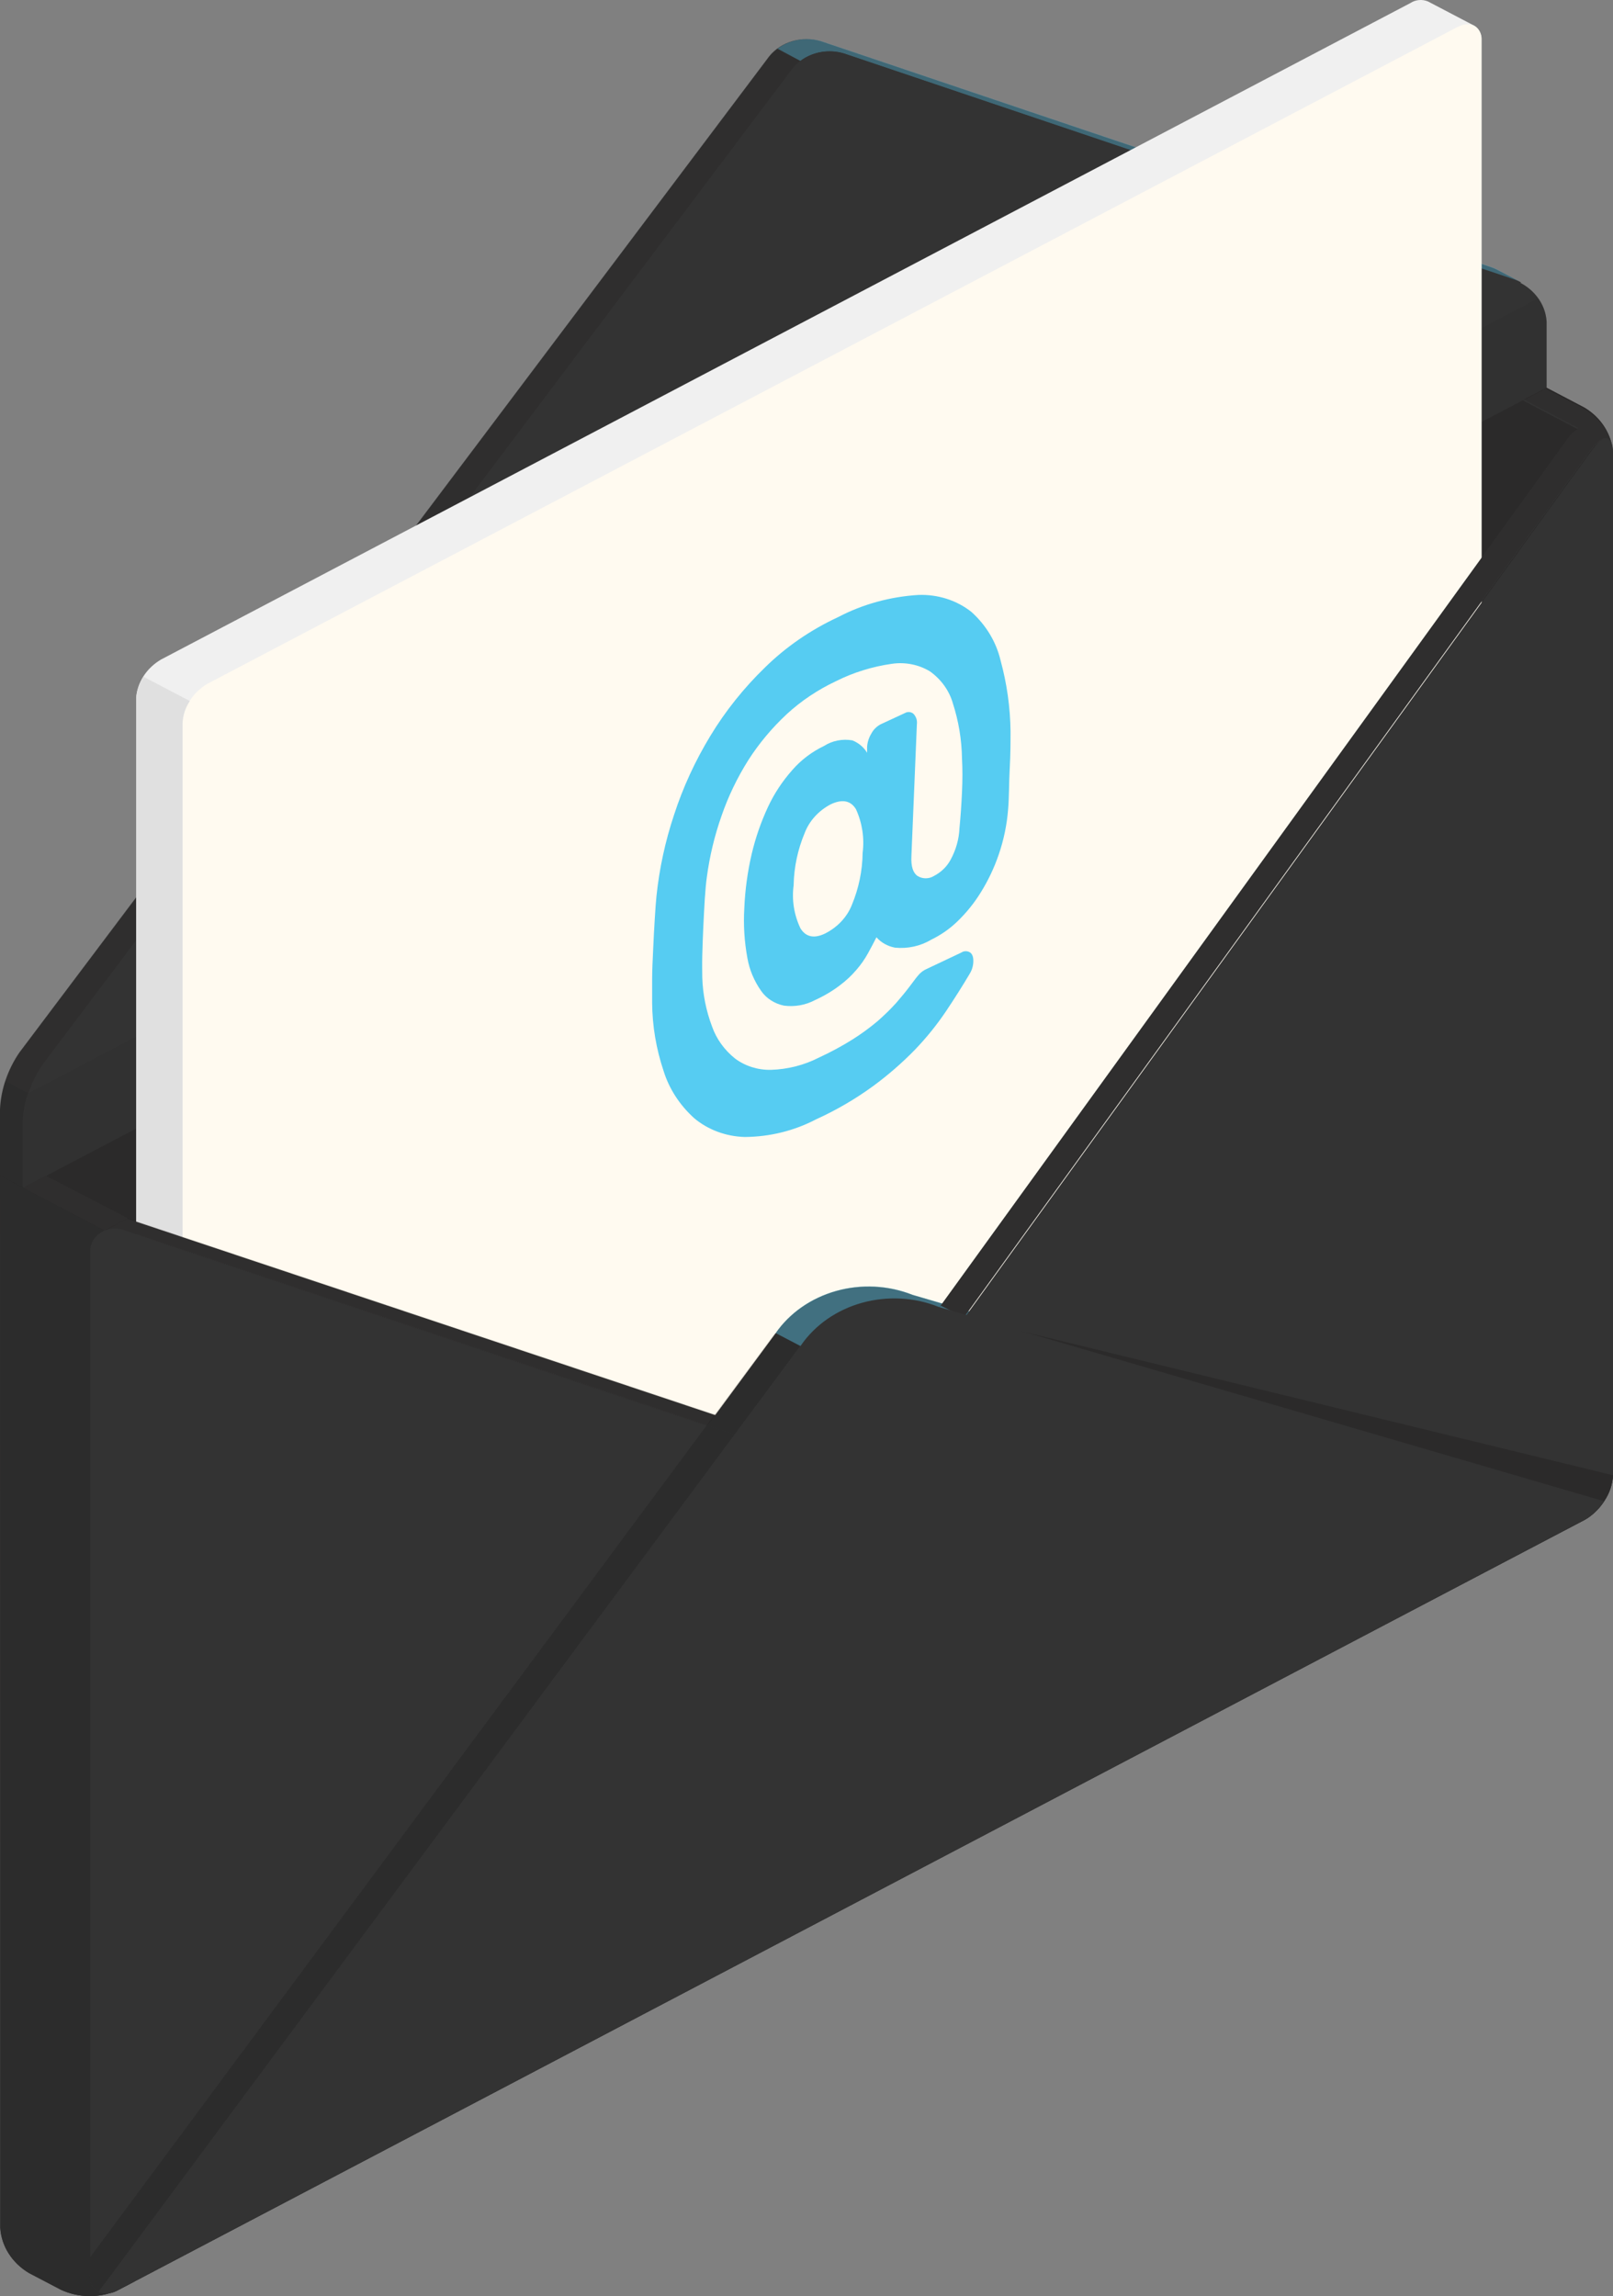 <?xml version="1.0" encoding="UTF-8" standalone="no"?>
<svg
   width="83.533"
   height="118.924"
   viewBox="0 0 83.533 118.924"
   fill="none"
   version="1.1"
   id="svg38"
   sodipodi:docname="cece1dfd9e8cd8ce56657d4b42be131d.svg"
   xmlns:inkscape="http://www.inkscape.org/namespaces/inkscape"
   xmlns:sodipodi="http://sodipodi.sourceforge.net/DTD/sodipodi-0.dtd"
   xmlns="http://www.w3.org/2000/svg"
   xmlns:svg="http://www.w3.org/2000/svg">
  <rect x="0" y="0" width="83.533" height="118.924" fill="#808080" stroke="none"/>
  <defs
     id="defs42" />
  <sodipodi:namedview
     id="namedview40"
     pagecolor="#ffffff"
     bordercolor="#666666"
     borderopacity="1.0"
     inkscape:pageshadow="2"
     inkscape:pageopacity="0.0"
     inkscape:pagecheckerboard="0" />
  <g
     id="open-envelope"
     transform="translate(-144.436,-83.471)">
    <g
       id="open-envelope_2">
      <path
         id="Vector"
         d="m 144.436,144.355 78.89,-41.435 3.158,1.658 c 0.431,0.256 0.79,0.601 1.048,1.007 0.257,0.406 0.407,0.86 0.437,1.328 v 52.951 c -0.029,0.468 -0.178,0.923 -0.436,1.329 -0.258,0.406 -0.617,0.75 -1.049,1.006 l -75.92,39.875 c -0.459,0.21 -0.965,0.32 -1.479,0.32 -0.514,0 -1.02,-0.11 -1.479,-0.32 l -1.674,-0.877 c -0.43,-0.257 -0.789,-0.602 -1.047,-1.007 -0.258,-0.406 -0.408,-0.861 -0.437,-1.329 z"
         fill="#333333" />
      <path
         id="Vector_2"
         opacity="0.2"
         d="m 144.436,144.355 78.89,-41.435 3.158,1.658 c 0.431,0.256 0.79,0.601 1.048,1.007 0.257,0.406 0.407,0.86 0.437,1.328 v 52.951 c -0.029,0.468 -0.178,0.923 -0.436,1.329 -0.258,0.406 -0.617,0.75 -1.049,1.006 l -75.92,39.875 c -0.459,0.21 -0.965,0.32 -1.479,0.32 -0.514,0 -1.02,-0.11 -1.479,-0.32 l -1.674,-0.877 c -0.43,-0.257 -0.789,-0.602 -1.047,-1.007 -0.258,-0.406 -0.408,-0.861 -0.437,-1.329 z"
         fill="#0a0909" />
      <path
         id="Vector_3"
         d="m 222.894,98.26 0.319,-0.161 -1.224,-0.646 c -0.103,-0.056 -0.212,-0.103 -0.325,-0.14 L 186.945,85.604 c -0.478,-0.142 -0.993,-0.143 -1.471,-0.004 -0.479,0.139 -0.898,0.412 -1.197,0.779 l -38.835,51.6 c -0.608,0.888 -0.954,1.903 -1.006,2.949 v 3.422 l 1.183,0.64 77.683,-42.075 v -3.428 c -0.006,-0.436 -0.148,-0.861 -0.408,-1.227 z"
         fill="#333333" />
      <path
         id="Vector_4"
         opacity="0.1"
         d="m 185.886,86.637 c -0.155,0.11 -0.29,0.241 -0.402,0.387 l -38.842,51.6 c -0.319,0.457 -0.562,0.954 -0.721,1.475 l -1.183,-0.635 c 0.087,-0.266 0.192,-0.526 0.313,-0.78 0.054,-0.108 0.107,-0.21 0.166,-0.312 l 0.029,-0.049 c 0.062,-0.108 0.131,-0.212 0.207,-0.312 l 38.836,-51.6 c 0.059,-0.076 0.124,-0.148 0.195,-0.215 l 0.207,-0.172 z"
         fill="#0a0909" />
      <path
         id="Vector_5"
         opacity="0.35"
         d="m 223.202,98.094 c -0.105,-0.058 -0.216,-0.107 -0.332,-0.145 L 188.145,86.239 c -0.381,-0.116 -0.789,-0.141 -1.184,-0.073 -0.396,0.068 -0.766,0.226 -1.075,0.46 l -1.183,-0.635 c 0.312,-0.232 0.683,-0.389 1.078,-0.457 0.396,-0.068 0.804,-0.044 1.187,0.069 l 34.719,11.704 c 0.114,0.038 0.223,0.087 0.326,0.145 z"
         fill="#56ccf2" />
      <path
         id="Vector_6"
         d="m 145.234,138.296 c 0.063,-0.107 0.132,-0.211 0.207,-0.312 -0.075,0.101 -0.144,0.205 -0.207,0.312 z"
         fill="#333333" />
      <path
         id="Vector_7"
         d="m 184.472,86.163 0.207,-0.172 z"
         fill="#333333" />
      <path
         id="Vector_8"
         d="m 144.714,139.453 c 0.087,-0.265 0.192,-0.526 0.313,-0.78 -0.121,0.254 -0.226,0.515 -0.313,0.78 z"
         fill="#333333" />
      <path
         id="Vector_9"
         d="m 145.039,138.651 c 0.053,-0.107 0.107,-0.209 0.166,-0.312 -0.059,0.103 -0.113,0.205 -0.166,0.312 z"
         fill="#333333" />
      <path
         id="Vector_10"
         opacity="0.2"
         d="m 145.205,138.339 c 0.008,-0.017 0.017,-0.033 0.029,-0.048 -0.012,0.015 -0.021,0.031 -0.029,0.048 z"
         fill="#0a0909" />
      <path
         id="Vector_11"
         opacity="0.2"
         d="m 184.277,86.379 c 0.06,-0.075 0.126,-0.147 0.196,-0.215 -0.073,0.066 -0.139,0.138 -0.196,0.215 z"
         fill="#0a0909" />
      <path
         id="Vector_12"
         d="m 185.484,87.014 -38.842,51.6 c -0.603,0.89 -0.947,1.905 -0.999,2.949 v 3.428 l 78.889,-41.435 v -3.423 c -0.028,-0.464 -0.198,-0.912 -0.492,-1.292 -0.294,-0.381 -0.699,-0.678 -1.17,-0.86 L 188.145,86.245 c -0.476,-0.145 -0.99,-0.149 -1.469,-0.011 -0.478,0.138 -0.896,0.412 -1.192,0.78 z"
         fill="#333333" />
      <path
         id="Vector_13"
         opacity="0.05"
         d="m 224.532,100.123 c -0.016,-0.429 -0.161,-0.846 -0.42,-1.206 l -78.191,41.172 c -0.167,0.474 -0.258,0.966 -0.273,1.464 v 3.427 l 78.89,-41.435 z"
         fill="#0a0909" />
      <path
         id="Vector_14"
         d="m 221.161,85.561 c 0.016,-0.144 -0.01,-0.289 -0.074,-0.421 -0.064,-0.132 -0.165,-0.247 -0.293,-0.333 l -2.413,-1.264 c -0.146,-0.06 -0.306,-0.083 -0.465,-0.068 -0.159,0.015 -0.311,0.068 -0.44,0.154 L 152.77,117.633 c -0.374,0.221 -0.685,0.519 -0.908,0.869 -0.223,0.351 -0.351,0.744 -0.376,1.149 v 70.493 c -0.017,0.145 0.008,0.291 0.074,0.423 0.065,0.133 0.169,0.247 0.299,0.331 l 2.401,1.264 c 0.146,0.06 0.306,0.083 0.465,0.069 0.158,-0.014 0.31,-0.065 0.44,-0.149 L 219.884,158.1 c 0.371,-0.222 0.681,-0.52 0.902,-0.871 0.222,-0.35 0.351,-0.744 0.375,-1.147 z"
         fill="#f0f0f0" />
      <path
         id="Vector_15"
         d="m 155.171,192.108 64.712,-34.009 c 0.372,-0.222 0.681,-0.52 0.903,-0.871 0.222,-0.35 0.351,-0.743 0.375,-1.147 V 85.56 c 0,-0.743 -0.591,-1.044 -1.278,-0.673 l -64.712,34.003 c -0.372,0.222 -0.681,0.52 -0.903,0.871 -0.222,0.35 -0.35,0.743 -0.374,1.147 v 70.494 c 0,0.758 0.573,1.06 1.277,0.705 z"
         fill="#fffaf0" />
      <path
         id="Vector_16"
         d="m 196.644,125.381 c -0.061,0.797 -0.224,1.584 -0.485,2.346 -0.233,0.685 -0.546,1.346 -0.934,1.97 -0.336,0.546 -0.745,1.052 -1.218,1.507 -0.392,0.379 -0.85,0.697 -1.355,0.941 -0.55,0.329 -1.209,0.473 -1.863,0.409 -0.381,-0.071 -0.722,-0.262 -0.964,-0.538 -0.142,0.28 -0.29,0.56 -0.444,0.84 -0.165,0.298 -0.363,0.581 -0.591,0.844 -0.256,0.3 -0.547,0.573 -0.87,0.813 -0.39,0.295 -0.817,0.548 -1.271,0.753 -0.485,0.261 -1.052,0.363 -1.609,0.291 -0.489,-0.1 -0.915,-0.373 -1.183,-0.759 -0.367,-0.519 -0.611,-1.102 -0.716,-1.711 -0.156,-0.85 -0.21,-1.712 -0.159,-2.572 0.039,-0.948 0.168,-1.892 0.384,-2.82 0.197,-0.835 0.48,-1.651 0.846,-2.438 0.322,-0.689 0.748,-1.333 1.266,-1.915 0.446,-0.512 1.003,-0.933 1.638,-1.238 0.211,-0.135 0.449,-0.23 0.701,-0.279 0.252,-0.049 0.513,-0.051 0.766,-0.006 0.323,0.131 0.589,0.356 0.757,0.64 v -0.29 c 0.013,-0.246 0.088,-0.485 0.219,-0.7 0.102,-0.198 0.267,-0.365 0.473,-0.479 l 1.266,-0.587 c 0.068,-0.041 0.151,-0.059 0.233,-0.052 0.082,0.008 0.158,0.042 0.216,0.096 0.068,0.074 0.118,0.16 0.148,0.252 0.029,0.093 0.037,0.19 0.024,0.286 l -0.284,6.839 c -0.024,0.517 0.083,0.856 0.319,1.017 0.125,0.078 0.272,0.12 0.423,0.12 0.151,0 0.299,-0.042 0.423,-0.12 0.371,-0.191 0.67,-0.48 0.858,-0.829 0.284,-0.515 0.444,-1.08 0.467,-1.657 0.059,-0.597 0.1,-1.211 0.13,-1.846 0.03,-0.635 0.03,-1.221 0,-1.759 -0.015,-0.966 -0.174,-1.926 -0.473,-2.852 -0.186,-0.654 -0.601,-1.234 -1.183,-1.652 -0.582,-0.355 -1.29,-0.496 -1.982,-0.393 -1.012,0.144 -1.989,0.448 -2.886,0.898 -0.945,0.445 -1.808,1.023 -2.555,1.712 -0.767,0.716 -1.434,1.514 -1.987,2.378 -0.574,0.912 -1.038,1.877 -1.384,2.879 -0.364,1.034 -0.619,2.097 -0.763,3.175 -0.042,0.296 -0.077,0.673 -0.107,1.141 -0.029,0.468 -0.053,0.952 -0.077,1.458 -0.023,0.506 -0.041,0.996 -0.053,1.469 -0.012,0.474 0,0.845 0,1.13 0.026,0.869 0.198,1.729 0.509,2.551 0.224,0.636 0.633,1.205 1.183,1.647 0.521,0.393 1.18,0.603 1.857,0.591 0.878,-0.026 1.737,-0.246 2.502,-0.64 0.6,-0.276 1.179,-0.589 1.733,-0.936 0.456,-0.288 0.889,-0.604 1.295,-0.947 0.339,-0.296 0.659,-0.608 0.958,-0.937 0.266,-0.306 0.509,-0.602 0.728,-0.893 0.219,-0.29 0.331,-0.447 0.443,-0.57 0.115,-0.134 0.263,-0.241 0.432,-0.312 l 1.774,-0.84 c 0.067,-0.045 0.148,-0.07 0.231,-0.07 0.083,0 0.164,0.025 0.231,0.07 0.13,0.097 0.183,0.285 0.154,0.576 -0.02,0.19 -0.085,0.373 -0.19,0.538 -0.36,0.608 -0.769,1.254 -1.218,1.926 -0.471,0.7 -1.005,1.362 -1.597,1.981 -0.668,0.687 -1.398,1.323 -2.183,1.899 -0.916,0.668 -1.907,1.245 -2.957,1.722 -1.121,0.588 -2.391,0.902 -3.685,0.91 -0.971,-0.026 -1.899,-0.37 -2.614,-0.969 -0.754,-0.679 -1.302,-1.525 -1.591,-2.454 -0.384,-1.146 -0.583,-2.337 -0.592,-3.535 0,-0.291 0,-0.689 0,-1.195 0,-0.5 0.03,-1.028 0.054,-1.576 0.023,-0.549 0.053,-1.077 0.083,-1.572 0.029,-0.495 0.059,-0.893 0.088,-1.178 0.149,-1.427 0.454,-2.837 0.911,-4.208 0.462,-1.422 1.093,-2.793 1.881,-4.09 0.779,-1.287 1.733,-2.481 2.839,-3.552 1.079,-1.058 2.354,-1.936 3.768,-2.593 1.275,-0.669 2.701,-1.063 4.169,-1.152 1.003,-0.036 1.983,0.277 2.739,0.877 0.758,0.682 1.282,1.549 1.508,2.497 0.331,1.206 0.506,2.443 0.521,3.686 0,0.538 0,1.189 -0.042,1.932 -0.041,0.743 -0.029,1.485 -0.083,2.104 z m -11.107,3.939 c -0.103,0.762 0.019,1.535 0.355,2.239 0.278,0.441 0.703,0.538 1.271,0.263 0.646,-0.325 1.141,-0.853 1.39,-1.485 0.357,-0.86 0.546,-1.771 0.556,-2.69 0.099,-0.768 -0.019,-1.546 -0.343,-2.261 -0.272,-0.452 -0.71,-0.538 -1.307,-0.258 -0.635,0.334 -1.116,0.865 -1.354,1.496 -0.357,0.855 -0.549,1.76 -0.568,2.675 z"
         fill="#56ccf2" />
      <path
         id="Vector_17"
         d="m 153.888,191.42 c -0.012,0.131 0.009,0.263 0.061,0.386 0.053,0.123 0.135,0.234 0.24,0.324 l -2.324,-1.216 c -0.132,-0.083 -0.236,-0.197 -0.303,-0.33 -0.066,-0.132 -0.092,-0.278 -0.076,-0.423 v -70.494 c 0.015,-0.405 0.146,-0.8 0.379,-1.146 l 2.401,1.259 c -0.233,0.348 -0.364,0.745 -0.378,1.152 z"
         fill="#e0e0e0" />
      <path
         id="Vector_18"
         d="m 225.97,160.563 c -0.024,0.039 -0.052,0.075 -0.083,0.108 l -32.88,-9.46 c -1.248,-0.501 -2.653,-0.576 -3.957,-0.21 -1.304,0.366 -2.419,1.147 -3.14,2.201 l -35.151,47.516 -1.301,0.683 c -0.145,0.092 -0.313,0.15 -0.489,0.168 -0.175,0.017 -0.353,-0.005 -0.517,-0.066 l 36.145,-48.968 c 0.723,-1.052 1.838,-1.831 3.141,-2.198 1.303,-0.366 2.707,-0.295 3.956,0.201 z"
         fill="#333333" />
      <path
         id="Vector_19"
         opacity="0.4"
         d="m 182.668,157.84 0.083,-0.064 -31.992,42.942 -1.301,0.683 c -0.146,0.091 -0.314,0.148 -0.489,0.165 -0.175,0.018 -0.353,-0.003 -0.517,-0.063 l 32.951,-44.373 z"
         fill="#56ccf2" />
      <path
         id="Vector_20"
         opacity="0.4"
         d="m 225.97,160.564 c -0.024,0.038 -0.052,0.074 -0.083,0.107 l -32.88,-9.46 c -1.248,-0.502 -2.653,-0.577 -3.958,-0.212 -1.304,0.366 -2.419,1.149 -3.139,2.203 l -1.302,-0.689 c 0.725,-1.05 1.841,-1.828 3.144,-2.191 1.303,-0.364 2.707,-0.289 3.954,0.211 z"
         fill="#56ccf2" />
      <path
         id="Vector_21"
         d="m 227.939,106.574 c -0.071,-0.387 -0.296,-0.495 -0.591,-0.312 -0.147,0.1 -0.274,0.219 -0.379,0.355 l -0.166,0.21 -32.442,44.869 -4.844,6.14 c -0.311,0.357 -0.725,0.631 -1.195,0.791 -0.47,0.16 -0.979,0.201 -1.472,0.118 l -4.182,-0.904 -31.939,-10.687 c -0.215,-0.04 -0.436,-0.04 -0.651,0 -0.083,0.015 -0.164,0.039 -0.242,0.07 l 1.183,-0.635 30.602,10.224 4.028,1.308 c 0.494,0.084 1.003,0.044 1.473,-0.116 0.471,-0.161 0.884,-0.435 1.195,-0.794 l 4.844,-6.134 32.601,-45.078 c 0.1,-0.123 0.224,-0.227 0.367,-0.307 l -2.821,-1.48 1.183,-0.619 1.952,1.023 c 0.38,0.219 0.708,0.505 0.965,0.842 0.257,0.336 0.437,0.716 0.531,1.116 z"
         fill="#333333" />
      <path
         id="Vector_22"
         opacity="0.4"
         d="m 194.362,151.695 -4.844,6.14 c -0.312,0.358 -0.725,0.632 -1.195,0.792 -0.47,0.16 -0.979,0.201 -1.473,0.118 l -4.182,-0.904 0.083,-0.065 0.201,-0.291 2.739,0.592 c 0.493,0.085 1.003,0.045 1.473,-0.116 0.47,-0.16 0.883,-0.434 1.194,-0.793 l 4.797,-6.07 z"
         fill="#56ccf2" />
      <path
         id="Vector_23"
         opacity="0.1"
         d="m 226.484,104.567 -1.951,-1.023 -1.183,0.619 2.821,1.48 c -0.144,0.079 -0.269,0.183 -0.367,0.307 l -32.601,45.078 -0.048,0.059 1.183,0.597 32.442,-44.873 0.166,-0.21 c 0.104,-0.136 0.232,-0.256 0.378,-0.355 0.29,-0.183 0.515,-0.076 0.592,0.312 -0.082,-0.402 -0.25,-0.785 -0.496,-1.127 -0.246,-0.341 -0.564,-0.635 -0.936,-0.864 z"
         fill="#0a0909" />
      <path
         id="Vector_24"
         d="m 151.415,148.01 -6.961,-3.654 v 54.506 c 0.029,0.468 0.179,0.923 0.437,1.328 0.258,0.406 0.616,0.751 1.047,1.007 l 1.674,0.877 c 0.459,0.211 0.965,0.321 1.479,0.321 0.513,0 1.02,-0.11 1.478,-0.321 l 0.834,-0.435 z"
         fill="#333333" />
      <path
         id="Vector_25"
         opacity="0.15"
         d="m 151.415,148.01 -6.961,-3.654 v 54.506 c 0.029,0.468 0.179,0.923 0.437,1.328 0.258,0.406 0.616,0.751 1.047,1.007 l 1.674,0.877 c 0.459,0.211 0.965,0.321 1.479,0.321 0.513,0 1.02,-0.11 1.478,-0.321 l 0.834,-0.435 z"
         fill="#0a0909" />
      <path
         id="Vector_26"
         d="m 227.969,106.913 v 52.945 c -0.019,0.485 -0.178,0.956 -0.461,1.367 -0.221,0.347 -0.517,0.649 -0.87,0.888 l -0.059,0.027 c -0.03,0.021 -0.062,0.041 -0.095,0.059 l -75.92,39.874 c -0.145,0.094 -0.314,0.153 -0.491,0.172 -0.177,0.019 -0.356,-0.003 -0.521,-0.064 -0.126,-0.067 -0.232,-0.16 -0.309,-0.273 -0.077,-0.112 -0.123,-0.24 -0.134,-0.373 -0.007,-0.08 -0.007,-0.161 0,-0.242 v -52.951 c -0.013,-0.189 0.024,-0.379 0.109,-0.552 0.086,-0.174 0.216,-0.326 0.38,-0.443 0.164,-0.118 0.357,-0.197 0.562,-0.232 0.206,-0.035 0.417,-0.023 0.617,0.033 l 31.939,10.687 4.181,0.904 c 0.494,0.083 1.003,0.042 1.473,-0.118 0.47,-0.16 0.883,-0.434 1.195,-0.792 l 4.844,-6.14 32.442,-44.868 0.166,-0.21 c 0.502,-0.688 0.952,-0.559 0.952,0.302 z"
         fill="#333333" />
      <path
         id="Vector_27"
         d="m 226.484,162.199 0.101,-0.059 0.053,-0.033 c 0.354,-0.235 0.651,-0.536 0.87,-0.882 0.279,-0.404 0.438,-0.868 0.461,-1.345 l -33.601,-8.18 22.475,15.546 z"
         fill="#333333" />
      <path
         id="Vector_28"
         opacity="0.2"
         d="m 226.484,162.199 0.101,-0.059 0.053,-0.033 c 0.354,-0.235 0.651,-0.536 0.87,-0.882 0.279,-0.404 0.438,-0.868 0.461,-1.345 l -33.601,-8.18 22.475,15.546 z"
         fill="#0a0909" />
      <path
         id="Vector_29"
         d="m 149.079,201.293 c -0.022,0.173 0.01,0.347 0.091,0.504 0.082,0.157 0.21,0.29 0.37,0.384 0.165,0.062 0.344,0.086 0.52,0.068 0.177,-0.018 0.346,-0.077 0.492,-0.17 l 26.148,-13.738 5.974,-30.506 -33.595,42.576 z"
         fill="#333333" />
      <path
         id="Vector_30"
         opacity="0.15"
         d="m 185.892,153.17 -36.352,49.011 c -0.16,-0.094 -0.288,-0.227 -0.37,-0.384 -0.081,-0.157 -0.113,-0.331 -0.091,-0.503 v -0.878 l 35.488,-47.892 z"
         fill="#0a0909" />
      <path
         id="Vector_31"
         d="m 227.507,161.225 c -0.219,0.347 -0.515,0.647 -0.869,0.883 l -0.053,0.032 -76.021,39.934 c -0.146,0.093 -0.315,0.152 -0.492,0.17 -0.176,0.018 -0.355,-0.006 -0.52,-0.068 l 36.358,-49.017 c 0.728,-1.059 1.851,-1.844 3.163,-2.21 1.312,-0.367 2.726,-0.291 3.982,0.214 z"
         fill="#333333" />
      <path
         id="Vector_32"
         opacity="0.15"
         d="m 144.714,139.453 1.183,0.635 c -0.168,0.477 -0.261,0.973 -0.278,1.474 v 3.423 l -1.183,-0.635 v -3.428 c 0.017,-0.499 0.111,-0.994 0.278,-1.469 z"
         fill="#0a0909" />
      <path
         id="Vector_33"
         d="m 151.06,146.567 -1.206,0.635 -1.219,-0.641 -2.998,-1.571 1.165,-0.629 z"
         fill="#333333" />
      <path
         id="Vector_34"
         opacity="0.1"
         d="m 151.113,146.588 -4.311,-2.227 -1.183,0.629 2.998,1.571 1.219,0.641 0.23,-0.065 c 0.215,-0.04 0.436,-0.04 0.651,0 l 2.472,0.845 27.864,9.336 0.438,-0.586 z"
         fill="#0a0909" />
    </g>
  </g>
</svg>
